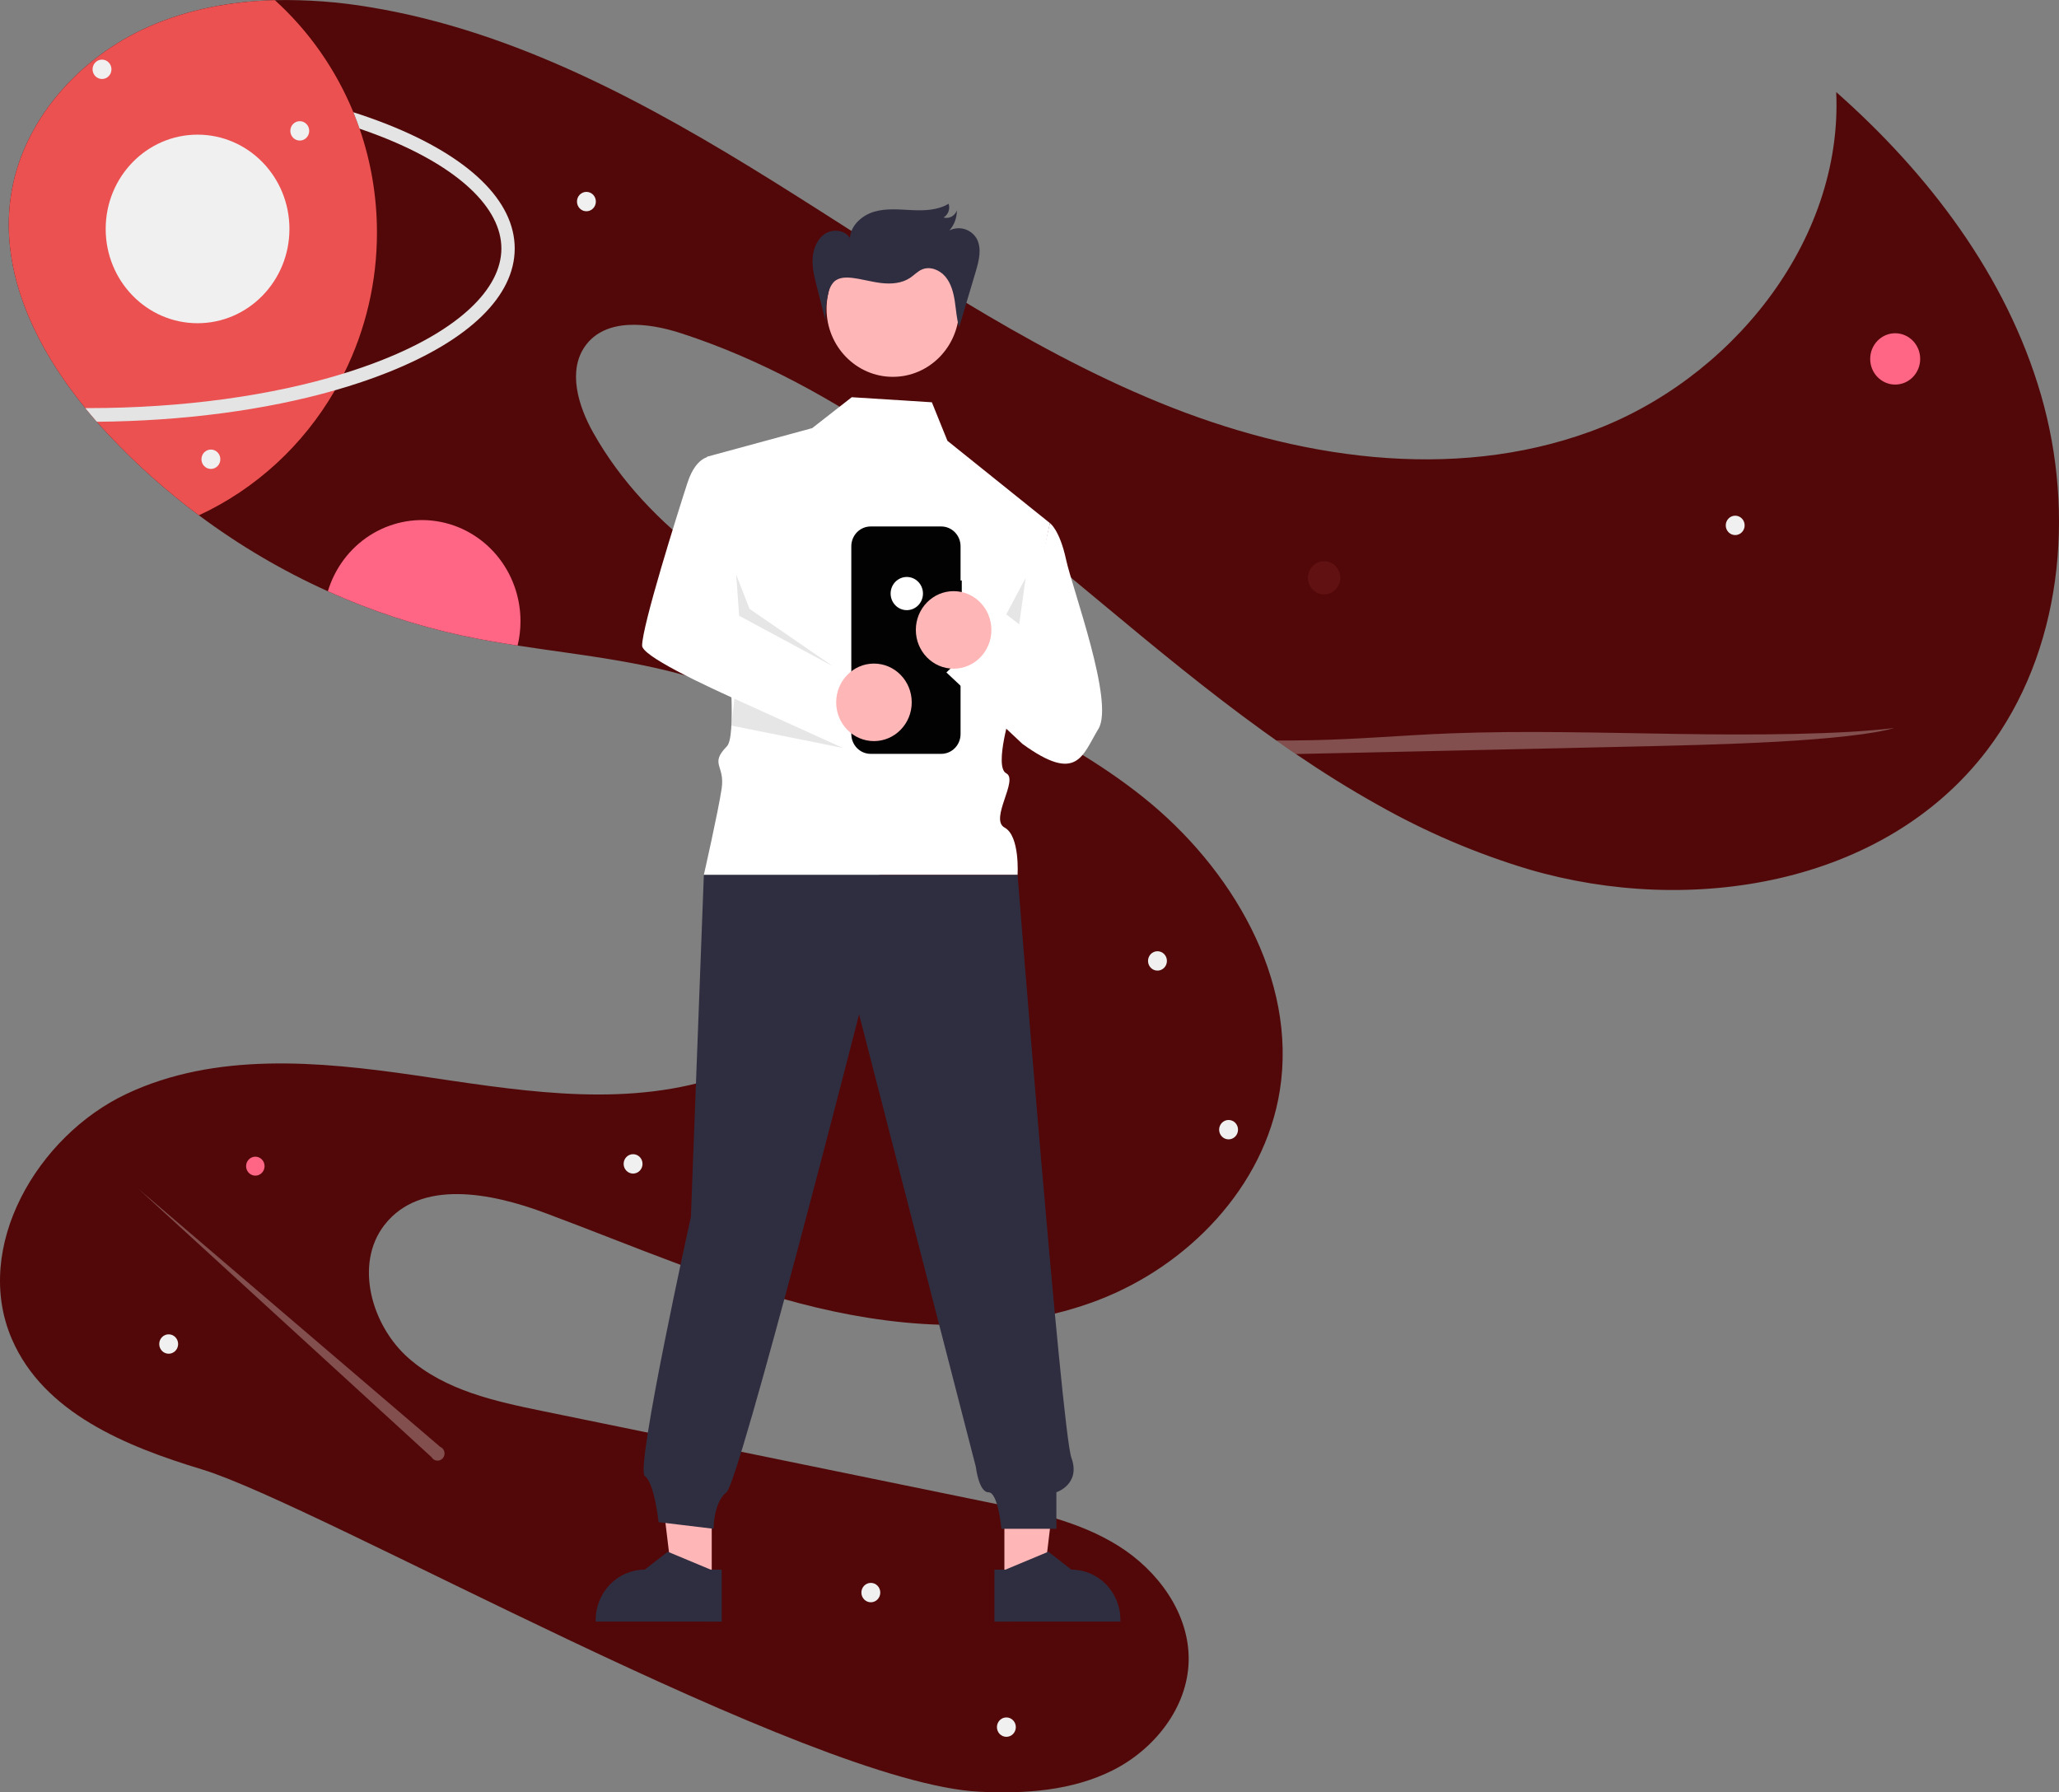 <svg width="564" height="491" viewBox="0 0 564 491" fill="none" xmlns="http://www.w3.org/2000/svg">
<rect x="0" y="0" width="564" height="491" fill="#808080" stroke="none"/>
<g clip-path="url(#clip0_99_291)">
<path d="M544.262 205.557C516.057 242.576 462.835 251.053 418.799 238.16C404.391 233.838 390.49 227.899 377.35 220.45C369.717 216.196 362.268 211.529 354.97 206.557C353.174 205.339 351.379 204.102 349.601 202.84C348.39 201.99 347.183 201.13 345.98 200.26C330.909 189.378 316.43 177.44 302.193 165.571C266.654 135.942 230.141 105.401 186.475 91.264C177.48 88.353 165.842 86.992 160.279 94.813C155.452 101.603 158.398 111.217 162.482 118.501C177.632 145.481 205.131 162.516 232.654 175.616C260.177 188.716 289.332 199.329 313.258 218.482C337.185 237.635 355.451 268.076 350.557 298.804C346.339 325.285 325.273 346.799 300.781 356.175C276.289 365.546 248.972 364.24 223.512 358.156C198.052 352.065 173.882 341.439 149.311 332.281C134.496 326.753 115.129 322.93 105.299 335.58C96.997 346.268 101.769 363.128 111.879 372.024C121.988 380.919 135.671 383.899 148.727 386.573C189.263 394.881 229.8 403.187 270.336 411.491C282.771 414.034 295.498 416.695 306.332 423.467C317.166 430.232 325.906 442.051 325.596 455.063C325.285 467.888 316.138 479.22 304.926 484.898C293.721 490.571 280.78 491.445 268.297 490.833C221.516 488.534 87.399 412.254 55.231 402.502C34.561 396.243 11.962 387.048 3.246 366.82C-7.607 341.639 10.252 311.173 34.628 299.673C58.999 288.166 87.252 290.715 113.814 294.588C140.376 298.461 167.814 303.389 193.67 296.031C219.525 288.672 243.214 264.684 240.664 237.273C238.442 213.422 217.511 195.45 195.483 187.529C178.24 181.326 159.896 179.639 141.782 176.847C136.754 176.078 131.745 175.216 126.785 174.154C114.081 171.422 101.689 167.34 89.809 161.973C77.343 156.353 65.499 149.377 54.483 141.164C45.696 134.624 37.484 127.306 29.942 119.294C28.791 118.07 27.653 116.818 26.527 115.54C25.456 114.315 24.397 113.066 23.362 111.792C9.898 95.281 -0.047 74.948 2.935 53.996C5.912 33.1 21.779 15.702 40.672 7.344C51.591 2.515 63.369 0.354 75.292 0.041C84.011 -0.137 92.727 0.507 101.331 1.966C141.143 8.5 177.626 28.352 212.082 49.848C246.531 71.343 280.105 94.938 317.555 110.261C355.006 125.591 397.636 132.082 435.629 118.22C473.621 104.364 504.833 66.558 502.976 25.223C528.175 47.493 549.587 75.485 559.07 108.194C568.553 140.902 564.743 178.671 544.262 205.557Z" fill="#520808"/>
<path d="M362.705 162.838C365.151 162.838 367.134 160.803 367.134 158.292C367.134 155.781 365.151 153.745 362.705 153.745C360.258 153.745 358.275 155.781 358.275 158.292C358.275 160.803 360.258 162.838 362.705 162.838Z" fill="#611111"/>
<path d="M519.129 105.351C522.911 105.351 525.977 102.204 525.977 98.322C525.977 94.44 522.911 91.293 519.129 91.293C515.346 91.293 512.28 94.44 512.28 98.322C512.28 102.204 515.346 105.351 519.129 105.351Z" fill="#FF6584"/>
<path d="M69.941 322.058C71.339 322.058 72.472 320.895 72.472 319.461C72.472 318.027 71.339 316.864 69.941 316.864C68.544 316.864 67.411 318.027 67.411 319.461C67.411 320.895 68.544 322.058 69.941 322.058Z" fill="#FF6584"/>
<path d="M142.573 170.162C142.575 172.415 142.309 174.66 141.782 176.847C136.755 176.078 131.745 175.216 126.785 174.154C114.081 171.422 101.689 167.34 89.809 161.973C91.719 155.642 95.778 150.224 101.248 146.703C106.719 143.182 113.238 141.79 119.622 142.781C126.007 143.772 131.834 147.08 136.045 152.104C140.256 157.128 142.572 163.535 142.573 170.162Z" fill="#FF6584"/>
<path d="M475.306 146.58C476.735 146.58 477.894 145.391 477.894 143.924C477.894 142.457 476.735 141.268 475.306 141.268C473.876 141.268 472.718 142.457 472.718 143.924C472.718 145.391 473.876 146.58 475.306 146.58Z" fill="#F0F0F0"/>
<path d="M238.539 438.934C239.968 438.934 241.127 437.744 241.127 436.277C241.127 434.81 239.968 433.621 238.539 433.621C237.109 433.621 235.951 434.81 235.951 436.277C235.951 437.744 237.109 438.934 238.539 438.934Z" fill="#F0F0F0"/>
<path d="M275.667 475.79C277.096 475.79 278.255 474.601 278.255 473.134C278.255 471.667 277.096 470.478 275.667 470.478C274.237 470.478 273.079 471.667 273.079 473.134C273.079 474.601 274.237 475.79 275.667 475.79Z" fill="#F0F0F0"/>
<path d="M46.204 370.843C47.633 370.843 48.792 369.654 48.792 368.187C48.792 366.72 47.633 365.53 46.204 365.53C44.774 365.53 43.616 366.72 43.616 368.187C43.616 369.654 44.774 370.843 46.204 370.843Z" fill="#F0F0F0"/>
<path d="M173.413 321.492C174.842 321.492 176.001 320.303 176.001 318.836C176.001 317.369 174.842 316.18 173.413 316.18C171.983 316.18 170.825 317.369 170.825 318.836C170.825 320.303 171.983 321.492 173.413 321.492Z" fill="#F0F0F0"/>
<path d="M160.631 57.875C162.06 57.875 163.219 56.685 163.219 55.218C163.219 53.752 162.06 52.562 160.631 52.562C159.202 52.562 158.043 53.752 158.043 55.218C158.043 56.685 159.202 57.875 160.631 57.875Z" fill="#F0F0F0"/>
<path d="M317.055 265.895C318.485 265.895 319.643 264.706 319.643 263.239C319.643 261.772 318.485 260.583 317.055 260.583C315.626 260.583 314.467 261.772 314.467 263.239C314.467 264.706 315.626 265.895 317.055 265.895Z" fill="#F0F0F0"/>
<path d="M336.532 312.122C337.962 312.122 339.12 310.933 339.12 309.466C339.12 307.999 337.962 306.81 336.532 306.81C335.103 306.81 333.944 307.999 333.944 309.466C333.944 310.933 335.103 312.122 336.532 312.122Z" fill="#F0F0F0"/>
<path d="M103.254 63.697C103.273 77.108 100.185 90.332 94.246 102.278C93.461 103.852 92.629 105.399 91.75 106.919C83.052 121.994 70.039 133.952 54.482 141.164C45.695 134.624 37.484 127.306 29.942 119.294C28.791 118.07 27.653 116.818 26.527 115.54C25.456 114.315 24.396 113.066 23.362 111.792C9.898 95.281 -0.047 74.948 2.935 53.996C5.911 33.1 21.779 15.702 40.672 7.344C51.591 2.515 63.369 0.354 75.292 0.041C84.615 8.492 91.965 18.988 96.796 30.751C97.405 32.231 97.965 33.731 98.494 35.249C101.653 44.383 103.263 54.005 103.254 63.697Z" fill="#EB5151"/>
<path d="M140.99 68.07C140.99 81.082 128.611 93.151 106.127 102.065C101.629 103.852 96.814 105.47 91.75 106.919C72.797 112.341 50.24 115.346 26.527 115.54C25.456 114.315 24.396 113.066 23.362 111.792C23.617 111.798 23.873 111.798 24.129 111.798C49.881 111.798 74.312 108.45 94.246 102.278C97.928 101.134 101.458 99.898 104.812 98.567C125.482 90.377 137.339 79.258 137.339 68.07C137.339 56.882 125.482 45.768 104.812 37.573C102.767 36.761 100.661 35.986 98.494 35.249C97.965 33.731 97.405 32.231 96.796 30.751C100.034 31.788 103.144 32.896 106.127 34.074C128.61 42.989 140.99 55.064 140.99 68.07Z" fill="#E4E4E4"/>
<path d="M27.944 21.643C29.373 21.643 30.532 20.453 30.532 18.987C30.532 17.52 29.373 16.33 27.944 16.33C26.515 16.33 25.356 17.52 25.356 18.987C25.356 20.453 26.515 21.643 27.944 21.643Z" fill="#F0F0F0"/>
<path d="M82.114 38.509C83.544 38.509 84.702 37.32 84.702 35.853C84.702 34.386 83.544 33.197 82.114 33.197C80.685 33.197 79.526 34.386 79.526 35.853C79.526 37.32 80.685 38.509 82.114 38.509Z" fill="#F0F0F0"/>
<path d="M54.116 88.544C68.016 88.544 79.283 76.98 79.283 62.715C79.283 48.449 68.016 36.885 54.116 36.885C40.217 36.885 28.949 48.449 28.949 62.715C28.949 76.98 40.217 88.544 54.116 88.544Z" fill="#F0F0F0"/>
<path opacity="0.3" d="M518.887 199.423C513.238 201.134 500.785 202.396 487.091 203.171C473.402 203.939 458.387 204.277 443.559 204.601C417.607 205.176 391.656 205.753 365.707 206.332C362.14 206.413 358.561 206.488 354.97 206.557C353.174 205.339 351.379 204.102 349.602 202.84C352.785 202.858 355.968 202.84 359.127 202.777C372.621 202.502 384.045 201.422 397.058 200.909C417.083 200.116 438.702 200.741 459.573 201.059C480.444 201.384 504.224 201.266 518.887 199.423Z" fill="#F0F0F0"/>
<path opacity="0.3" d="M120.564 396.343L37.835 325.609L118.205 399.176C118.361 399.445 118.577 399.673 118.835 399.839C119.093 400.005 119.387 400.106 119.69 400.133C119.994 400.16 120.3 400.112 120.582 399.993C120.864 399.874 121.114 399.688 121.312 399.45C121.51 399.213 121.65 398.93 121.721 398.625C121.791 398.321 121.789 398.003 121.716 397.7C121.643 397.396 121.501 397.114 121.3 396.878C121.1 396.643 120.848 396.459 120.564 396.343H120.564Z" fill="#F0F0F0"/>
<path d="M57.768 128.464C59.197 128.464 60.356 127.275 60.356 125.808C60.356 124.341 59.197 123.152 57.768 123.152C56.339 123.152 55.18 124.341 55.18 125.808C55.18 127.275 56.339 128.464 57.768 128.464Z" fill="#F0F0F0"/>
<path d="M275.123 433.579L285.827 433.578L290.92 391.201L275.121 391.202L275.123 433.579Z" fill="#FFB6B6"/>
<path d="M272.392 429.992L275.405 429.992L287.168 425.082L293.473 429.991H293.474C297.037 429.991 300.454 431.444 302.974 434.03C305.493 436.615 306.908 440.122 306.909 443.779V444.227L272.393 444.229L272.392 429.992Z" fill="#2F2E41"/>
<path d="M194.957 433.579L184.253 433.578L179.16 391.201L194.959 391.202L194.957 433.579Z" fill="#FFB6B6"/>
<path d="M197.687 444.229L163.171 444.227V443.779C163.172 440.122 164.587 436.615 167.107 434.03C169.626 431.444 173.043 429.991 176.606 429.991H176.607L182.912 425.082L194.675 429.992L197.688 429.992L197.687 444.229Z" fill="#2F2E41"/>
<path d="M233.313 108.813L222.474 117.284L193.682 125.11C193.682 125.11 203.999 199.423 199.129 204.42C194.26 209.418 198.652 209.552 197.673 216.044C196.695 222.536 192.796 239.676 192.796 239.676H278.731C278.731 239.676 279.423 229.024 275.187 226.717C270.951 224.41 279.092 213.643 275.63 211.843C272.168 210.042 277.037 194.425 277.037 194.425L287.59 143.295L259.522 120.756L255.254 110.201L233.313 108.813Z" fill="white"/>
<path d="M246.837 175.218C248.908 175.218 250.587 173.495 250.587 171.369C250.587 169.244 248.908 167.52 246.837 167.52C244.766 167.52 243.087 169.244 243.087 171.369C243.087 173.495 244.766 175.218 246.837 175.218Z" fill="#F2F2F2"/>
<path d="M192.796 239.676L189.252 333.33C189.252 333.33 173.951 402.501 176.609 404.32C179.267 406.139 180.393 416.982 180.393 416.982L195.453 418.8C195.453 418.8 195.453 411.526 198.997 408.799C202.541 406.071 235.32 277.865 235.32 277.865L267.299 401.821C267.299 401.821 268.099 408.799 270.757 408.799C273.415 408.799 274.301 418.8 274.301 418.8H289.361V408.799C289.361 408.799 296.129 406.597 293.471 399.323C290.813 392.048 278.73 239.676 278.73 239.676H192.796Z" fill="#2F2E41"/>
<path d="M244.568 103.232C254.598 103.232 262.73 94.887 262.73 84.592C262.73 74.298 254.598 65.952 244.568 65.952C234.538 65.952 226.407 74.298 226.407 84.592C226.407 94.887 234.538 103.232 244.568 103.232Z" fill="#FFB6B6"/>
<path opacity="0.1" d="M275.63 168.299L279.173 171.027L280.945 158.298L275.63 168.299Z" fill="black"/>
<path d="M195.38 125.037C195.38 125.037 190.95 124.128 188.293 132.311C185.635 140.495 175.89 171.41 175.89 176.865C175.89 182.321 236.579 206.392 236.579 206.392L230.264 183.656L202.467 168.682L195.38 125.037Z" fill="white"/>
<path opacity="0.1" d="M201.657 157.419L202.467 168.682L228.171 182.529L205.309 166.79L201.657 157.419Z" fill="black"/>
<path d="M263.45 159.025H263.116V149.649C263.116 148.937 262.98 148.231 262.714 147.573C262.448 146.914 262.059 146.316 261.568 145.812C261.077 145.309 260.494 144.909 259.853 144.636C259.211 144.363 258.524 144.223 257.829 144.223H238.476C237.782 144.223 237.094 144.363 236.453 144.636C235.811 144.909 235.228 145.308 234.738 145.812C234.247 146.316 233.857 146.914 233.591 147.573C233.326 148.231 233.189 148.937 233.189 149.649V201.084C233.189 201.797 233.326 202.502 233.591 203.16C233.857 203.819 234.247 204.417 234.737 204.921C235.228 205.425 235.811 205.824 236.453 206.097C237.094 206.37 237.782 206.51 238.476 206.51H257.829C258.524 206.51 259.211 206.37 259.853 206.097C260.494 205.824 261.077 205.425 261.568 204.921C262.059 204.417 262.448 203.819 262.714 203.16C262.98 202.502 263.116 201.797 263.116 201.084V165.698H263.45V159.025Z" fill="#020202"/>
<path d="M239.394 203.021C245.109 203.021 249.741 198.267 249.741 192.402C249.741 186.537 245.109 181.782 239.394 181.782C233.679 181.782 229.047 186.537 229.047 192.402C229.047 198.267 233.679 203.021 239.394 203.021Z" fill="#FFB6B6"/>
<path d="M287.59 143.295C287.59 143.295 290.248 145.113 292.019 153.297C293.791 161.48 305.308 192.395 300.879 199.669C296.449 206.943 295.141 214.707 280.081 203.796L259.24 184.212L274.301 169.663L280.502 174.21L287.59 143.295Z" fill="white"/>
<path d="M248.389 167.148C250.836 167.148 252.819 165.112 252.819 162.601C252.819 160.09 250.836 158.055 248.389 158.055C245.943 158.055 243.959 160.09 243.959 162.601C243.959 165.112 245.943 167.148 248.389 167.148Z" fill="white"/>
<path d="M261.212 183.181C266.927 183.181 271.56 178.426 271.56 172.561C271.56 166.696 266.927 161.941 261.212 161.941C255.498 161.941 250.865 166.696 250.865 172.561C250.865 178.426 255.498 183.181 261.212 183.181Z" fill="#FFB6B6"/>
<path opacity="0.1" d="M201.169 191.41L230.873 204.895L200.344 198.772L201.169 191.41Z" fill="black"/>
<path d="M226.246 88.307L223.752 78.567C223.101 76.025 222.445 73.433 222.591 70.809C222.738 68.186 223.822 65.479 225.975 64.058C228.129 62.636 231.416 62.972 232.802 65.182C233.065 61.654 236.192 58.94 239.51 57.978C242.828 57.017 246.351 57.397 249.795 57.559C253.239 57.722 256.874 57.608 259.846 55.816C260.073 56.513 260.058 57.27 259.804 57.957C259.55 58.645 259.073 59.221 258.453 59.59C259.192 59.797 259.98 59.708 260.657 59.341C261.335 58.974 261.851 58.357 262.102 57.614C262.125 59.658 261.389 61.633 260.044 63.14C261.327 62.487 262.8 62.347 264.178 62.747C265.556 63.148 266.739 64.06 267.498 65.306C269.015 68.005 268.165 71.395 267.277 74.375L262.722 89.669C262.031 87.344 261.901 84.889 261.531 82.488C261.162 80.087 260.504 77.636 258.96 75.793C257.416 73.95 254.793 72.883 252.599 73.798C251.368 74.311 250.43 75.353 249.318 76.1C247.038 77.634 244.137 77.854 241.428 77.542C238.719 77.23 236.079 76.438 233.37 76.121C231.674 75.924 229.781 75.976 228.501 77.135C227.621 78.074 227.04 79.265 226.834 80.551C226.23 83.113 225.993 85.752 226.13 88.385" fill="#2F2E41"/>
</g>
<defs>
<clipPath id="clip0_99_291">
<rect width="564" height="491" fill="white"/>
</clipPath>
</defs>
</svg>
